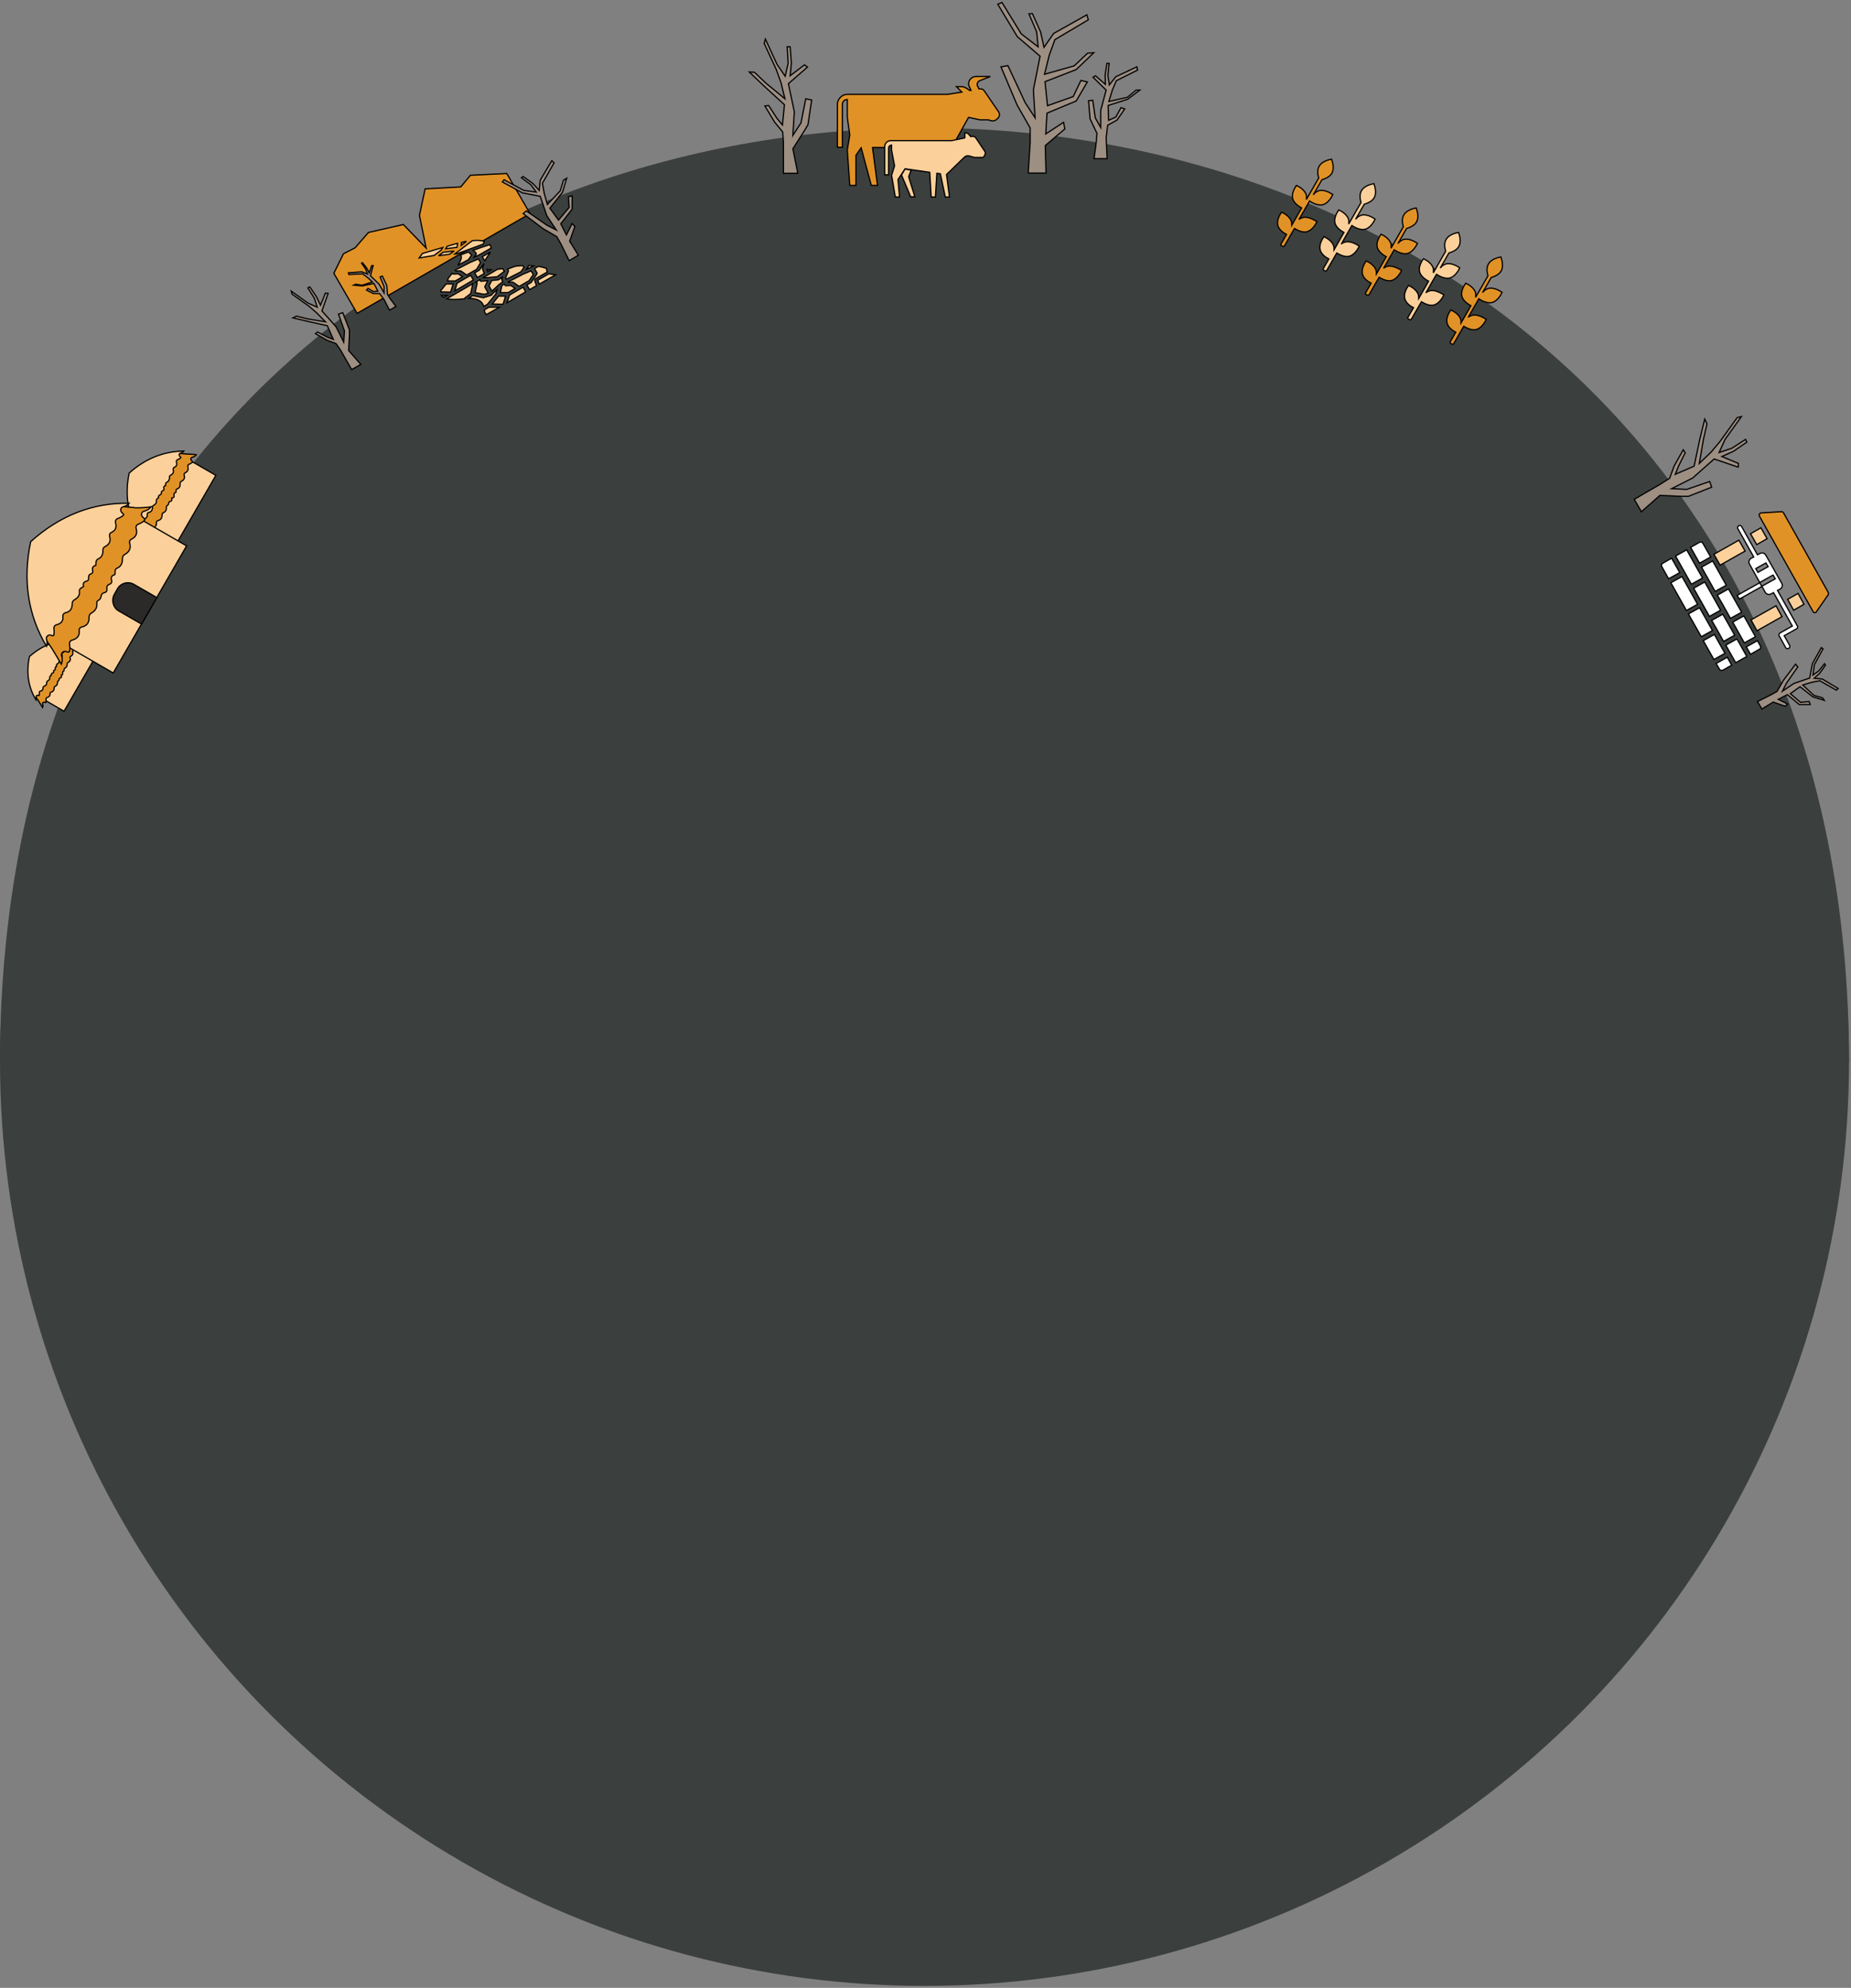 <?xml version="1.0" encoding="UTF-8"?>
<svg width="748px" height="803px" viewBox="0 0 748 803" version="1.1" xmlns="http://www.w3.org/2000/svg" xmlns:xlink="http://www.w3.org/1999/xlink">
    <rect x="0" y="0" width="748" height="803" fill="#808080" stroke="none"/>
    <title>Group 2</title>
    <g id="Page-1" stroke="none" stroke-width="1" fill="none" fill-rule="evenodd">
        <g id="Group-2" transform="translate(0, 1)">
            <circle id="Oval" fill="#3B3F3D" cx="373.6" cy="427.6" r="373.6"></circle>
            <g id="rotate">
                <path d="M747.2,428.1 C747.2,-75.2 0,-75.2 0,428.1 L747.2,428.1 Z" id="Path" fill="#3B3F3D" fill-rule="nonzero"></path>
                <g id="Group" transform="translate(10.91, 181.2)" fill-rule="nonzero" stroke="#000000" stroke-width="0.5">
                    <g transform="translate(40.48, 0)">
                        <rect id="Rectangle" fill="#FCD09A" transform="translate(21.878, 20.805) rotate(-59.999) translate(-21.878, -20.805) " x="5.378" y="14.205" width="32.999" height="13.2"></rect>
                        <path d="M23.91,1.2 L20.41,0.9 L3.61,30.1 L5.61,33 C5.61,33 7.11,35.5 7.71,36.5 C7.91,35.9 8.01,35.3 7.81,34.6 C7.71,34.3 7.81,34 8.01,33.8 C8.21,33.6 8.51,33.5 8.81,33.6 C9.31,33.8 9.51,33.7 9.51,33.7 C9.51,33.7 9.81,33.4 9.61,31.9 C9.51,31.5 9.81,31.2 10.21,31.1 C11.41,30.8 11.91,30.1 11.81,28.9 C11.81,28.5 12.01,28.2 12.41,28.1 C13.61,27.8 14.11,27.1 14.11,25.7 C14.11,25.4 14.21,25.1 14.51,25 C15.91,24.3 15.91,23.4 15.81,22.8 C15.81,22.5 15.91,22.2 16.21,22 C16.81,21.7 16.71,21.1 16.81,20.8 C16.91,20.6 17.11,20.4 17.31,20.4 C18.01,20.2 18.11,19.9 18.01,19.4 C18.01,19.4 18.01,19.4 18.01,19.4 C18.01,19.4 18.01,19.3 18.01,19.3 C18.01,19.3 18.01,19.3 18.01,19.3 C18.01,19.3 18.01,19.2 18.01,19.2 C18.01,19.2 18.01,19.2 18.01,19.2 C18.01,19.2 18.01,19.1 18.01,19.1 C18.01,19.1 18.01,19.1 18.01,19.1 C18.01,19.1 18.01,19 18.01,19 C18.01,19 18.01,19 18.01,19 C18.01,19 18.01,19 18.11,18.9 C18.11,18.9 18.11,18.9 18.21,18.9 C18.21,18.9 18.21,18.9 18.31,18.9 C18.31,18.9 18.41,18.9 18.41,18.9 C18.41,18.9 18.41,18.9 18.41,18.9 C18.91,18.7 19.11,18.5 18.91,17.8 C18.81,17.6 18.91,17.3 19.01,17.1 C19.11,16.9 19.41,16.8 19.61,16.8 C19.61,16.8 19.81,16.6 19.71,16 C19.71,15.7 19.91,15.4 20.21,15.3 C20.81,15.1 21.51,14.6 21.41,13 C21.41,12.7 21.51,12.4 21.81,12.3 C23.01,11.7 23.41,10.9 23.01,9.7 C22.91,9.3 23.11,9 23.41,8.8 C24.51,8.3 24.81,7.5 24.51,6.3 C24.41,5.9 24.61,5.5 24.91,5.4 C26.31,4.8 26.41,4.4 26.41,4.4 C26.41,4.3 26.31,4.1 26.01,3.9 C25.81,3.7 25.71,3.4 25.71,3.1 C25.81,2.8 26.01,2.6 26.31,2.5 C27.01,2.4 27.51,2 27.91,1.5 C26.81,1.2 24.11,1.3 23.91,1.2 Z" id="Path" fill="#E19227"></path>
                        <path d="M0.81,8.9 C-0.99,17.5 0.21,25.4 4.41,32.4 C4.61,31.9 4.61,31.4 4.41,30.8 C4.31,30.5 4.41,30.2 4.61,30 C4.81,29.8 5.11,29.7 5.41,29.8 C5.81,29.9 5.91,29.9 6.01,29.9 C6.01,29.9 6.31,29.6 6.11,28.3 C6.01,27.9 6.31,27.6 6.71,27.5 C7.81,27.2 8.21,26.6 8.11,25.6 C8.11,25.2 8.31,24.9 8.71,24.8 C9.81,24.6 10.21,23.9 10.21,22.7 C10.21,22.4 10.31,22.1 10.61,22 C11.81,21.3 11.91,20.6 11.81,20 C11.81,19.7 11.91,19.4 12.21,19.2 C12.51,19 12.71,18.9 12.71,18.8 C12.61,18.6 12.61,18.4 12.71,18.2 C12.81,18 13.01,17.8 13.21,17.7 C13.81,17.5 13.91,17.3 13.81,16.8 C13.81,16.8 13.81,16.8 13.81,16.8 C13.81,16.6 13.81,16.5 13.91,16.4 C13.91,16.4 13.91,16.4 13.91,16.4 C13.91,16.4 13.91,16.3 14.01,16.3 C14.01,16.3 14.01,16.3 14.01,16.3 C14.01,16.3 14.01,16.2 14.11,16.2 C14.21,16.1 14.31,16.1 14.41,16 C14.41,16 14.41,16 14.41,16 C14.81,15.8 15.01,15.6 14.81,15 C14.71,14.8 14.81,14.5 14.91,14.3 C15.01,14.1 15.31,14 15.51,14 C15.51,14 15.61,13.8 15.51,13.4 C15.51,13.1 15.71,12.8 16.01,12.6 C16.51,12.4 17.11,11.9 17.11,10.5 C17.11,10.2 17.21,9.9 17.51,9.8 C18.61,9.2 18.91,8.5 18.61,7.5 C18.51,7.1 18.71,6.7 19.01,6.6 C20.01,6.2 20.21,5.5 19.91,4.4 C19.81,4 20.01,3.6 20.31,3.5 C21.61,3 21.71,2.6 21.71,2.6 C21.71,2.6 21.71,2.4 21.31,2.2 C21.11,2 21.01,1.7 21.01,1.4 C21.11,1.1 21.31,0.9 21.61,0.8 C22.11,0.7 22.61,0.4 22.91,2.84217094e-14 C14.81,0.1 7.41,3 0.81,8.9 Z" id="Path" fill="#FCD09A"></path>
                    </g>
                    <g transform="translate(0.351, 76.497)">
                        <rect id="Rectangle" fill="#FCD09A" transform="translate(16.509, 15.445) rotate(-59.999) translate(-16.509, -15.445) " x="4.159" y="10.495" width="24.699" height="9.9"></rect>
                        <path d="M18.039,0.703 L15.439,0.503 L2.839,22.303 L4.339,24.503 C4.339,24.503 5.439,26.303 5.939,27.103 C6.139,26.603 6.139,26.203 5.939,25.703 C5.839,25.503 5.939,25.303 6.139,25.103 C6.339,24.903 6.539,24.903 6.739,25.003 C7.039,25.103 7.239,25.103 7.239,25.103 C7.239,25.103 7.439,24.903 7.339,23.703 C7.339,23.403 7.439,23.103 7.739,23.103 C8.639,22.803 9.039,22.303 8.939,21.503 C8.939,21.203 9.139,21.003 9.339,20.903 C10.239,20.703 10.639,20.103 10.639,19.103 C10.639,18.903 10.739,18.703 10.939,18.603 C11.939,18.103 12.039,17.403 11.939,17.003 C11.939,16.803 12.039,16.503 12.239,16.403 C12.639,16.203 12.639,15.703 12.639,15.503 C12.739,15.303 12.839,15.203 13.039,15.203 C13.539,15.103 13.639,14.803 13.539,14.503 C13.539,14.503 13.539,14.503 13.539,14.503 C13.539,14.503 13.539,14.503 13.539,14.403 C13.539,14.403 13.539,14.403 13.539,14.403 C13.539,14.403 13.539,14.403 13.539,14.303 C13.539,14.303 13.539,14.303 13.539,14.303 C13.539,14.303 13.539,14.303 13.539,14.203 C13.539,14.203 13.539,14.203 13.539,14.203 C13.539,14.203 13.539,14.203 13.539,14.103 C13.539,14.103 13.539,14.103 13.539,14.103 C13.539,14.103 13.539,14.103 13.539,14.003 C13.539,14.003 13.539,14.003 13.539,14.003 C13.539,14.003 13.539,14.003 13.539,14.003 C13.539,14.003 13.539,14.003 13.639,14.003 C13.639,14.003 13.639,14.003 13.639,14.003 C14.039,13.803 14.139,13.703 14.039,13.103 C14.039,12.903 14.039,12.703 14.139,12.603 C14.239,12.503 14.439,12.403 14.539,12.403 C14.539,12.403 14.639,12.303 14.639,11.803 C14.639,11.603 14.739,11.303 14.939,11.203 C15.339,11.003 15.939,10.703 15.839,9.503 C15.839,9.303 15.939,9.103 16.139,9.003 C17.039,8.503 17.339,7.903 17.039,7.103 C16.939,6.803 17.039,6.503 17.339,6.403 C18.139,6.003 18.339,5.403 18.139,4.503 C18.039,4.203 18.239,3.903 18.439,3.803 C19.539,3.303 19.539,3.003 19.539,3.003 C19.539,2.903 19.439,2.803 19.239,2.603 C19.039,2.503 19.039,2.203 19.039,2.003 C19.039,1.803 19.239,1.603 19.439,1.603 C19.939,1.503 20.339,1.203 20.639,0.903 C20.139,0.803 18.139,0.803 18.039,0.703 Z" id="Path" fill="#E19227"></path>
                        <path d="M0.639,6.503 C-0.761,13.003 0.139,18.903 3.339,24.103 C3.439,23.703 3.439,23.303 3.339,22.903 C3.239,22.703 3.339,22.503 3.539,22.303 C3.739,22.103 3.939,22.103 4.139,22.203 C4.439,22.303 4.539,22.303 4.539,22.303 C4.539,22.303 4.739,22.103 4.639,21.103 C4.639,20.803 4.739,20.503 5.039,20.503 C5.839,20.303 6.139,19.903 6.139,19.103 C6.139,18.803 6.339,18.603 6.539,18.503 C7.339,18.303 7.639,17.803 7.639,16.903 C7.639,16.703 7.739,16.503 7.939,16.403 C8.839,15.903 8.939,15.403 8.839,14.903 C8.839,14.703 8.939,14.403 9.139,14.303 C9.439,14.203 9.539,14.103 9.539,14.003 C9.439,13.903 9.439,13.703 9.539,13.503 C9.639,13.303 9.739,13.203 9.939,13.203 C10.439,13.103 10.439,12.903 10.439,12.603 C10.439,12.603 10.439,12.603 10.439,12.603 C10.439,12.503 10.439,12.403 10.439,12.303 C10.439,12.303 10.439,12.303 10.439,12.303 C10.439,12.303 10.439,12.203 10.439,12.203 C10.439,12.203 10.439,12.203 10.439,12.203 C10.439,12.203 10.439,12.203 10.539,12.103 C10.639,12.003 10.639,12.003 10.739,12.003 C10.739,12.003 10.739,12.003 10.739,12.003 C11.039,11.903 11.239,11.703 11.039,11.303 C11.039,11.103 11.039,10.903 11.139,10.803 C11.239,10.703 11.439,10.603 11.539,10.603 C11.539,10.603 11.639,10.403 11.539,10.103 C11.539,9.903 11.639,9.603 11.839,9.503 C12.239,9.303 12.739,9.003 12.639,8.003 C12.639,7.803 12.739,7.603 12.939,7.503 C13.739,7.103 14.039,6.503 13.739,5.703 C13.639,5.403 13.739,5.103 14.039,5.003 C14.739,4.703 14.939,4.203 14.739,3.303 C14.639,3.003 14.839,2.703 15.039,2.603 C16.039,2.203 16.039,1.903 16.039,1.903 C16.039,1.903 16.039,1.803 15.739,1.603 C15.539,1.503 15.539,1.203 15.539,1.003 C15.639,0.803 15.739,0.603 15.939,0.603 C16.339,0.503 16.639,0.303 16.939,0.003 C11.239,-0.097 5.639,2.103 0.639,6.503 Z" id="Path" fill="#FCD09A"></path>
                    </g>
                    <g transform="translate(0, 21.088)">
                        <rect id="Rectangle" fill="#FCD09A" transform="translate(39.41, 36.969) rotate(-59.999) translate(-39.41, -36.969) " x="9.76" y="25.119" width="59.299" height="23.699"></rect>
                        <path d="M43.09,1.712 L36.79,1.212 L6.59,53.512 L10.09,58.712 C10.09,58.712 12.79,63.112 13.89,65.012 C14.29,63.912 14.39,62.812 13.99,61.612 C13.79,61.112 13.99,60.512 14.39,60.212 C14.79,59.812 15.29,59.712 15.79,59.912 C16.59,60.212 16.99,60.112 16.99,60.112 C16.99,60.112 17.59,59.612 17.19,56.812 C17.09,56.112 17.49,55.512 18.19,55.312 C20.39,54.712 21.29,53.512 21.09,51.412 C20.99,50.712 21.49,50.112 22.09,50.012 C24.29,49.512 25.19,48.212 25.09,45.812 C25.09,45.312 25.39,44.812 25.79,44.512 C28.19,43.212 28.29,41.612 28.19,40.512 C28.09,39.912 28.39,39.412 28.99,39.112 C29.99,38.612 29.89,37.412 30.09,37.012 C30.29,36.612 30.59,36.312 30.99,36.212 C32.29,35.912 32.39,35.312 32.29,34.412 C32.29,34.412 32.29,34.312 32.29,34.312 C32.29,34.212 32.29,34.212 32.29,34.112 C32.29,34.112 32.29,34.012 32.29,34.012 C32.29,33.912 32.29,33.912 32.29,33.812 C32.29,33.812 32.29,33.712 32.29,33.712 C32.29,33.612 32.29,33.612 32.39,33.512 C32.39,33.512 32.39,33.412 32.39,33.412 C32.39,33.312 32.49,33.312 32.49,33.312 C32.49,33.312 32.49,33.312 32.59,33.212 C32.59,33.212 32.69,33.112 32.69,33.112 C32.69,33.112 32.79,33.012 32.79,33.012 C32.79,33.012 32.89,32.912 32.89,32.912 C32.89,32.912 32.99,32.812 33.09,32.812 C33.09,32.812 33.09,32.812 33.19,32.812 C34.09,32.412 34.49,32.012 34.09,30.712 C33.99,30.312 34.09,29.912 34.29,29.512 C34.49,29.212 34.89,29.012 35.39,28.912 C35.49,28.912 35.69,28.612 35.59,27.512 C35.59,26.912 35.89,26.412 36.39,26.212 C37.39,25.812 38.69,24.912 38.59,22.112 C38.59,21.612 38.89,21.112 39.29,20.812 C41.39,19.712 42.09,18.212 41.49,16.112 C41.29,15.512 41.59,14.812 42.19,14.512 C44.09,13.612 44.69,12.212 44.09,10.112 C43.89,9.412 44.29,8.712 44.89,8.512 C47.49,7.412 47.59,6.712 47.59,6.612 C47.59,6.512 47.39,6.112 46.79,5.612 C46.39,5.312 46.19,4.712 46.29,4.212 C46.39,3.712 46.79,3.312 47.29,3.212 C48.49,2.912 49.39,2.412 50.19,1.412 C48.29,1.812 43.39,2.012 43.09,1.712 Z" id="Path" fill="#E19227"></path>
                        <path d="M1.49,15.512 C-1.81,31.012 0.39,45.212 7.89,57.812 C8.19,56.912 8.19,55.912 7.89,55.012 C7.69,54.512 7.89,53.912 8.29,53.612 C8.69,53.212 9.19,53.112 9.69,53.312 C10.39,53.612 10.69,53.512 10.69,53.512 C10.69,53.512 11.19,53.012 10.89,50.612 C10.79,49.912 11.19,49.312 11.89,49.112 C13.89,48.612 14.69,47.512 14.49,45.712 C14.39,45.012 14.89,44.412 15.59,44.212 C17.49,43.812 18.29,42.612 18.29,40.412 C18.29,39.912 18.59,39.412 18.99,39.112 C21.19,37.912 21.29,36.612 21.19,35.612 C21.09,35.012 21.39,34.512 21.89,34.212 C22.49,33.912 22.79,33.712 22.89,33.512 C22.69,33.112 22.69,32.712 22.79,32.412 C22.99,32.012 23.29,31.712 23.69,31.612 C24.79,31.312 24.99,30.912 24.89,30.112 C24.89,30.112 24.89,30.112 24.89,30.112 C24.89,29.812 24.89,29.612 24.99,29.312 C24.99,29.312 24.99,29.312 24.99,29.312 C24.99,29.212 25.09,29.212 25.09,29.112 C25.09,29.112 25.09,29.112 25.09,29.012 C25.09,28.912 25.19,28.912 25.19,28.912 C25.29,28.812 25.49,28.712 25.69,28.612 C25.69,28.612 25.69,28.612 25.69,28.612 C26.39,28.312 26.79,28.012 26.49,26.912 C26.39,26.512 26.49,26.112 26.69,25.712 C26.99,25.412 27.29,25.212 27.79,25.112 C27.79,25.012 27.89,24.712 27.89,23.912 C27.89,23.312 28.19,22.812 28.69,22.512 C29.69,22.112 30.79,21.312 30.69,18.812 C30.69,18.312 30.99,17.812 31.39,17.612 C33.39,16.612 33.89,15.312 33.39,13.412 C33.19,12.712 33.49,12.012 34.09,11.812 C35.79,11.012 36.29,9.812 35.79,7.812 C35.59,7.112 35.99,6.412 36.59,6.212 C38.89,5.312 39.09,4.612 39.09,4.612 C39.09,4.612 38.99,4.312 38.39,3.812 C37.99,3.512 37.79,2.912 37.89,2.412 C37.99,1.912 38.39,1.512 38.89,1.412 C39.89,1.212 40.69,0.712 41.29,0.012 C26.69,-0.288 13.29,4.912 1.49,15.512 Z" id="Path" fill="#FCD09A"></path>
                        <path d="M36.59,34.512 L35.29,36.812 C33.99,39.112 34.79,42.212 37.09,43.512 L46.29,48.812 L52.49,38.112 L43.29,32.812 C40.99,31.412 37.89,32.212 36.59,34.512 Z" id="Path" fill="#2B2A28"></path>
                    </g>
                </g>
                <g id="Group" transform="translate(117.7, 63.9)" stroke-width="0.5">
                    <polygon id="Path" stroke="#000000" fill="#E19227" points="21.1 37.6 25.8 35.2 31.2 29 45.3 25.8 54.5 35.3 51.8 22.1 54.1 11.4 68.5 10.6 72.4 5.9 87.1 5.2 96.5 21.4 26.6 61.7 17.2 45.5"></polygon>
                    <path d="M86.9,47.9 L92.8,44.9 L94.1,43 L93.4,42.4 C92.4,42.5 91.4,42.5 90.4,42.7 L87.4,43.8 L87.7,44.3 C87.8,44.4 87.8,44.6 87.7,44.8 L86.6,47.4 L86.9,47.9 L86.9,47.9 Z" id="Path" stroke="#010101" fill="#FCD09A" fill-rule="nonzero"></path>
                    <path d="M87.7,49.2 L89.3,49.1 C89.5,49.1 89.7,49.1 89.8,49.2 L92.1,50.8 C93.4,50 94.7,49.3 96.1,48.5 L97.8,46 L96.9,44.5 L93.6,45.9 L93.6,45.9 L87.6,49 L87.7,49.2 L87.7,49.2 Z" id="Path" stroke="#010101" fill="#FCD09A" fill-rule="nonzero"></path>
                    <polygon id="Path" stroke="#010101" fill="#FCD09A" fill-rule="nonzero" points="104.1 45.7 99.6 48.3 100.2 49.9 106.8 46.1"></polygon>
                    <path d="M98,42.5 C97.3,42.4 96.6,42.4 95.8,42.4 C95.8,42.6 95.8,42.7 95.7,42.9 L95,43.9 L97,43 L98,42.5 L98,42.5 Z" id="Path" stroke="#010101" fill="#FCD09A" fill-rule="nonzero"></path>
                    <path d="M96.8,49.3 L95.2,50.2 L95.2,50.2 L96.3,52.1 L99.1,50.5 L98.4,48.5 C98.3,48.2 98.5,47.8 98.9,47.6 L103.4,45 L103.1,43.5 C102.1,43.2 101.1,42.9 99.9,42.7 L98.3,43.6 L99.3,45.3 C99.4,45.5 99.3,45.7 99.2,45.9 L97.2,48.8 C97.1,49.1 96.9,49.2 96.8,49.3 Z" id="Path" stroke="#010101" fill="#FCD09A" fill-rule="nonzero"></path>
                    <path d="M93.7,51.1 C91.9,52.1 90.1,53.2 88.2,54.3 L87.2,57.4 L94.7,53 L93.7,51.1 Z" id="Path" stroke="#010101" fill="#FCD09A" fill-rule="nonzero"></path>
                    <path d="M79.9,59.2 L78.1,60.2 C78.1,60.5 78.1,60.8 78.1,61.1 L78.8,62.2 L84.1,59.2 L79.9,59.2 Z" id="Path" stroke="#010101" fill="#FCD09A" fill-rule="nonzero"></path>
                    <path d="M80.7,54.4 L77.8,55.3 C77.6,55.4 77.5,55.4 77.3,55.3 L77.3,55.3 L73.3,54.5 L71.7,55.6 C75.7,55.6 77.3,57.1 77.8,58.9 L79.3,58 L82.7,53.8 L83.1,52.1 L81.2,53.9 C81.1,54.2 80.9,54.4 80.7,54.4 Z" id="Path" stroke="#010101" fill="#FCD09A" fill-rule="nonzero"></path>
                    <path d="M86.4,50.3 L86.1,49.8 L85.1,50.5 L84.5,53.3 L87.6,53.3 L90.5,51.6 L88.7,50.4 L86.9,50.5 C86.6,50.6 86.5,50.5 86.4,50.3 Z" id="Path" stroke="#010101" fill="#FCD09A" fill-rule="nonzero"></path>
                    <path d="M83.1,48.2 L81,48.4 L79.9,50.6 L81.1,52.7 L83.9,50.1 C83.9,50.1 84,50 84,50 L85.5,48.9 L85.1,48.2 C85,48.1 85,47.9 85.1,47.7 L85.5,46.8 L83.8,48.1 C83.5,48.1 83.3,48.2 83.1,48.2 Z" id="Path" stroke="#010101" fill="#FCD09A" fill-rule="nonzero"></path>
                    <polygon id="Path" stroke="#010101" fill="#FCD09A" fill-rule="nonzero" points="81.2 57.9 85.6 58 86.6 54.7 83.8 54.7"></polygon>
                    <path d="M60.6,54.4 C60.8,54.7 61.1,55 61.5,55.2 L62.9,54.4 L60.6,54.4 Z" id="Path" stroke="#010101" fill="#FCD09A" fill-rule="nonzero"></path>
                    <path d="M65.4,49.8 L62.6,49.8 L60.5,52.4 C60.4,52.6 60.4,52.8 60.4,53 L64.4,53.1 L65.4,49.8 Z" id="Path" stroke="#010101" fill="#FCD09A" fill-rule="nonzero"></path>
                    <path d="M76.5,41.2 L75.6,39.7 L72.3,41.1 L66.3,44.2 L66.5,44.6 L68.1,44.5 C68.3,44.5 68.5,44.5 68.6,44.6 L70.9,46.2 C72.2,45.4 73.5,44.7 74.9,43.9 L76.5,41.2 Z" id="Path" stroke="#010101" fill="#FCD09A" fill-rule="nonzero"></path>
                    <path d="M67.5,42 C67.5,42.1 67.4,42.1 67.4,42.2 L71.6,40 L72.9,38.1 L71.6,36.9 L68.4,38.1 C69,38.8 68.8,40 67.5,42 Z" id="Path" stroke="#010101" fill="#FCD09A" fill-rule="nonzero"></path>
                    <path d="M74.6,38 L73.9,39 L75.9,38.1 L80.8,35.3 L80.3,33.9 C78,34.6 75.8,35.4 73.5,36.2 L74.6,37.2 C74.8,37.5 74.8,37.8 74.6,38 Z" id="Path" stroke="#010101" fill="#FCD09A" fill-rule="nonzero"></path>
                    <path d="M66.1,52.6 L73.6,48.2 L72.5,46.3 C70.7,47.3 68.9,48.4 67,49.5 L66.1,52.6 Z" id="Path" stroke="#010101" fill="#FCD09A" fill-rule="nonzero"></path>
                    <path d="M63.2,48.6 L66.3,48.6 L69.2,46.9 L67.4,45.7 L65.6,45.8 C65.3,45.8 65.1,45.7 65.1,45.6 L65,45.5 C64.5,46.2 63.9,46.9 63.4,47.6 L63.2,48.6 Z" id="Path" stroke="#010101" fill="#FCD09A" fill-rule="nonzero"></path>
                    <path d="M79.1,43.9 L79.4,44.9 L80.7,44.1 C80.1,44.1 79.5,44 79.1,43.9 Z" id="Path" stroke="#010101" fill="#FCD09A" fill-rule="nonzero"></path>
                    <path d="M73.5,49.6 L68.9,52.3 L68.9,52.3 L62.8,55.8 C64.3,56.1 66.5,56.2 69.7,55.8 C69.8,55.8 70,55.8 70.1,55.8 C70.1,55.6 70.2,55.4 70.5,55.2 L72.5,53.7 L73.3,49.9 C73.5,49.7 73.5,49.7 73.5,49.6 Z" id="Path" stroke="#010101" fill="#FCD09A" fill-rule="nonzero"></path>
                    <path d="M76.5,47.9 L74.5,49.1 C74.9,49.1 75.2,49.2 75.1,49.6 L74.3,53.3 L78,54 L79.6,53.5 L78.3,51.2 C78.2,51.1 78.2,50.9 78.3,50.7 L79.4,48.5 L76.9,48.7 C76.3,48.8 76.2,48.3 76.5,47.9 Z" id="Path" stroke="#010101" fill="#FCD09A" fill-rule="nonzero"></path>
                    <path d="M77.3,47.4 L77.3,47.4 C79.3,47.2 81.2,47.1 83.2,46.9 L86.1,44.7 L85.4,43.6 C84.6,43.7 83.9,43.8 83.3,43.9 L77.3,47.4 Z" id="Path" stroke="#010101" fill="#FCD09A" fill-rule="nonzero"></path>
                    <path d="M80.5,36.9 L77.2,38.8 L78.2,40.5 C78.2,40.5 78.2,40.5 78.2,40.6 C78.7,39.5 79.6,38.3 80.3,37.2 C80.3,37.1 80.4,37 80.5,36.9 Z" id="Path" stroke="#010101" fill="#FCD09A" fill-rule="nonzero"></path>
                    <path d="M77.3,43.8 C77.2,43.5 77.7,42 77.9,41.5 L76.1,44.1 C76,44.2 75.9,44.4 75.7,44.4 L74.1,45.3 L74.1,45.3 L75.2,47.2 L78,45.6 L77.3,43.8 Z" id="Path" stroke="#010101" fill="#FCD09A" fill-rule="nonzero"></path>
                    <g transform="translate(51.7, 32.2)" fill="#FCD09A" fill-rule="nonzero" id="Path" stroke="#010101">
                        <path d="M15.5,1.2 C14.6,1.4 13.6,1.7 12.6,2 C12.1,2.1 11.7,2.3 11.3,2.4 L10.7,3.4 L15.3,2.8 L15.5,1.2 Z"></path>
                        <path d="M21.5,0.1 L19.9,1.3 L19.9,1.3 L14.4,5.5 C14.6,5.5 14.8,5.5 15,5.5 C18.8,4.1 22.1,2.9 25.9,1.5 L26.3,0.4 C25.1,0 23.5,-0.1 21.5,0.1 Z"></path>
                        <path d="M9.7,4.8 L7.8,6.2 C9.3,6 10.8,5.8 12.2,5.6 L12.4,5.5 C12.5,5.4 12.6,5.3 12.8,5.2 L14.1,4.3 L9.7,4.8 Z"></path>
                        <path d="M8.9,3.9 L9.5,2.9 C4.6,4.3 1.3,5.3 1.3,5.3 L0,7.1 L6,6.1 L8.9,3.9 Z"></path>
                        <path d="M17.1,0.8 L17,2 L19.1,0.4 C18.5,0.5 17.8,0.6 17.1,0.8 Z"></path>
                    </g>
                    <path d="M113.5,19.6 L113.5,14.2 L112,14.6 L112.3,18.9 L108,24 L104.5,19.2 L109.6,12.8 L111.3,7.1 L110,7.9 L108.7,12.2 L103.5,17.7 L102.2,13.1 L101.5,9.1 L106.2,0.9 L105.3,0 L100.6,7.9 L100.2,12 L97.6,9.2 L93.7,6.4 L93,6.9 L96.8,9.7 L99,12.7 L93.9,12 L86,7.7 L85.3,8.6 L93.4,13 L100.6,14.4 L103.3,22.3 L107.1,28 L103.2,26 L95,20.3 L93.7,21.4 L101.8,27.5 L107.3,30.7 L109,33.7 C109,33.7 111.2,38.1 112.3,40.4 L116,38.2 L112.5,32.5 L114.6,26.6 L113.5,25.4 L111.2,30 L108.9,25.5 L113.5,19.6 Z" id="Path" stroke="#010101" fill="#9E8F83" fill-rule="nonzero"></path>
                    <path d="M28.7,50.6 L33.4,49.6 L35,52.7 L33.2,52.9 L31,51.6 L30.4,52.3 L33.2,53.7 L35.7,53.7 L37.5,56.1 L39.7,60.4 L42.3,58.9 C41.3,57.6 40,55.8 40,55.8 L38.9,54.1 L38.6,50.4 L36.8,46.6 L35.9,47 L37.5,50.8 L37.5,53.4 L35.5,49.9 L32,46.5 L33.1,42.4 L32.5,42.4 L31.5,45.3 L30.5,43.4 L28.8,41.2 L28.4,41.4 L30,43.7 L30.8,45.8 L28.5,44.9 L23.1,45.3 L23.3,46 L28.8,45.7 L30.7,47.1 L32.8,49 L28.6,50.3 L26,49.9 L25.2,50.3 L28.7,50.6 Z" id="Path" stroke="#010101" fill="#9E8F83" fill-rule="nonzero"></path>
                    <polygon id="Path" stroke="#010101" fill="#9E8F83" fill-rule="nonzero" points="19.1 62 21.5 68.8 21.2 73.3 18.1 67.1 12.4 60.7 14.9 53.6 13.8 53.5 11.8 58.4 10.2 55 7.5 51 6.7 51.4 9.3 55.5 10.5 59.2 6.7 57.5 0 52.7 0.3 53.9 7.3 58.9 10.4 61.6 13.8 65.1 6.5 63.9 2.1 62.8 0.7 63.5 6.6 64.9 14.6 66.7 17 72.2 14.6 71.3 10.6 69.2 9.8 69.9 14.6 72.6 18.1 73.9 19.9 76.5 24.4 84.4 28.1 82.3 23.2 76.7 23.5 70.5 23.5 68.3 20.8 61.4"></polygon>
                </g>
                <g id="Group" transform="translate(516.254, 63.3)" fill-rule="nonzero" stroke="#000000" stroke-width="0.5">
                    <path d="M10.146,23.6 C9.546,23.8 9.046,24 8.646,24.4 L12.946,16.9 C13.946,17.6 16.346,18.9 18.346,18.4 C20.446,17.8 21.846,15.4 22.346,14.3 C21.346,13.6 18.946,12.2 16.846,12.7 C15.846,13 15.046,13.6 14.446,14.4 L17.946,8.3 C19.246,7.9 21.046,7.2 21.946,5.7 C23.046,3.8 22.246,1.1 21.846,7.10542736e-15 C20.646,0.2 17.946,0.9 16.846,2.8 C15.946,4.3 16.246,6.2 16.646,7.6 L11.646,16.3 C11.746,15.7 11.746,15.1 11.646,14.5 C11.046,12.4 8.746,11.1 7.646,10.6 C6.946,11.6 5.546,13.9 6.146,16 C6.646,17.8 8.646,19.1 9.746,19.7 L5.746,26.7 C5.746,26.2 5.746,25.8 5.646,25.3 C5.046,23.2 2.746,21.9 1.646,21.4 C0.946,22.4 -0.454,24.7 0.146,26.8 C0.646,28.6 2.446,29.8 3.646,30.4 L1.346,34.4 C1.246,34.6 1.446,34.9 1.846,35.1 C2.246,35.3 2.646,35.3 2.746,35.1 L6.846,28 C8.046,28.7 10.146,29.8 11.946,29.3 C14.046,28.7 15.446,26.3 15.946,25.2 C14.646,24.5 12.246,23 10.146,23.6 Z" id="Path" fill="#E19227"></path>
                    <path d="M27.246,33.5 C26.646,33.7 26.146,33.9 25.746,34.3 L30.046,26.8 C31.046,27.5 33.446,28.8 35.446,28.3 C37.546,27.7 38.946,25.3 39.446,24.2 C38.446,23.5 36.046,22.1 33.946,22.6 C32.946,22.9 32.146,23.5 31.546,24.3 L35.046,18.2 C36.346,17.8 38.146,17.1 39.046,15.6 C40.146,13.7 39.346,11 38.946,9.9 C37.746,10.1 35.046,10.8 33.946,12.7 C33.046,14.2 33.346,16.1 33.746,17.5 L28.746,26.2 C28.846,25.6 28.846,25 28.746,24.4 C28.146,22.3 25.846,21 24.746,20.5 C24.046,21.5 22.646,23.8 23.246,25.9 C23.746,27.7 25.746,29 26.846,29.6 L22.846,36.6 C22.846,36.1 22.846,35.7 22.746,35.2 C22.146,33.1 19.846,31.8 18.746,31.3 C18.046,32.3 16.646,34.6 17.246,36.7 C17.746,38.5 19.546,39.7 20.746,40.3 L18.446,44.3 C18.346,44.5 18.546,44.8 18.946,45 C19.346,45.2 19.746,45.2 19.846,45 L23.946,37.9 C25.146,38.6 27.246,39.7 29.046,39.2 C31.146,38.6 32.546,36.2 33.046,35.1 C31.746,34.3 29.346,32.9 27.246,33.5 Z" id="Path" fill="#FCD09A"></path>
                    <path d="M44.346,43.3 C43.746,43.5 43.246,43.7 42.846,44.1 L47.146,36.6 C48.146,37.3 50.546,38.6 52.546,38.1 C54.646,37.5 56.046,35.1 56.546,34 C55.546,33.3 53.146,31.9 51.046,32.4 C50.046,32.7 49.246,33.3 48.646,34.1 L52.146,28 C53.446,27.6 55.246,26.9 56.146,25.4 C57.246,23.5 56.446,20.8 56.046,19.7 C54.846,19.9 52.146,20.6 51.046,22.5 C50.146,24 50.446,25.9 50.846,27.3 L45.846,36 C45.946,35.4 45.946,34.8 45.846,34.2 C45.246,32.1 42.946,30.8 41.846,30.3 C41.146,31.3 39.746,33.6 40.346,35.7 C40.846,37.5 42.846,38.8 43.946,39.4 L39.946,46.4 C39.946,45.9 39.946,45.5 39.846,45 C39.246,42.9 36.946,41.6 35.846,41.1 C35.146,42.1 33.746,44.4 34.346,46.5 C34.846,48.3 36.646,49.5 37.846,50.1 L35.546,54.1 C35.446,54.3 35.646,54.6 36.046,54.8 C36.446,55 36.846,55 36.946,54.8 L41.046,47.7 C42.246,48.4 44.346,49.5 46.146,49 C48.246,48.4 49.646,46 50.146,44.9 C48.846,44.2 46.446,42.8 44.346,43.3 Z" id="Path" fill="#E19227"></path>
                    <path d="M61.446,53.2 C60.846,53.4 60.346,53.6 59.946,54 L64.246,46.5 C65.246,47.2 67.646,48.5 69.646,48 C71.746,47.4 73.146,45 73.646,43.9 C72.646,43.2 70.246,41.8 68.146,42.3 C67.146,42.6 66.346,43.2 65.746,44 L69.246,37.9 C70.546,37.5 72.346,36.8 73.246,35.3 C74.346,33.4 73.546,30.7 73.146,29.6 C71.946,29.8 69.246,30.5 68.146,32.4 C67.246,33.9 67.546,35.8 67.946,37.2 L62.946,45.9 C63.046,45.3 63.046,44.7 62.946,44.1 C62.346,42 60.046,40.7 58.946,40.2 C58.246,41.2 56.846,43.5 57.446,45.6 C57.946,47.4 59.946,48.7 61.046,49.3 L57.046,56.3 C57.046,55.8 57.046,55.4 56.946,54.9 C56.346,52.8 54.046,51.5 52.946,51 C52.246,52 50.846,54.3 51.446,56.4 C51.946,58.2 53.746,59.4 54.946,60 L52.646,64 C52.546,64.2 52.746,64.5 53.146,64.7 C53.546,64.9 53.946,64.9 54.046,64.7 L58.146,57.6 C59.346,58.3 61.446,59.4 63.246,58.9 C65.346,58.3 66.746,55.9 67.246,54.8 C65.946,54.1 63.546,52.6 61.446,53.2 Z" id="Path" fill="#FCD09A"></path>
                    <path d="M78.546,63.1 C77.946,63.3 77.446,63.5 77.046,63.9 L81.346,56.4 C82.346,57.1 84.746,58.4 86.746,57.9 C88.846,57.3 90.246,54.9 90.746,53.8 C89.746,53.1 87.346,51.7 85.246,52.2 C84.246,52.5 83.446,53.1 82.846,53.9 L86.346,47.8 C87.646,47.4 89.446,46.7 90.346,45.2 C91.446,43.3 90.646,40.6 90.246,39.5 C89.046,39.7 86.346,40.4 85.246,42.3 C84.346,43.8 84.646,45.7 85.046,47.1 L80.046,55.8 C80.146,55.2 80.146,54.6 80.046,54 C79.446,51.9 77.146,50.6 76.046,50.1 C75.346,51.1 73.946,53.4 74.546,55.5 C75.046,57.3 77.046,58.6 78.146,59.2 L74.146,66.2 C74.146,65.7 74.146,65.3 74.046,64.8 C73.446,62.7 71.146,61.4 70.046,60.9 C69.346,61.9 67.946,64.2 68.546,66.3 C69.046,68.1 70.846,69.3 72.046,69.9 L69.746,73.9 C69.646,74.1 69.846,74.4 70.246,74.6 C70.646,74.8 71.046,74.8 71.146,74.6 L75.246,67.5 C76.446,68.2 78.546,69.3 80.346,68.8 C82.446,68.2 83.846,65.8 84.346,64.7 C83.046,63.9 80.646,62.5 78.546,63.1 Z" id="Path" fill="#E19227"></path>
                </g>
                <g id="Group" transform="translate(302.8, 0)" fill-rule="nonzero" stroke-width="0.5">
                    <path d="M132.1,39.8 L136.6,32.1 L134,31.5 L130.9,38 L120.5,41.7 L119.5,32 L132.1,27.1 L139.2,20.3 L136.7,20.5 L131.3,25.6 L119.3,29 L121.2,21.3 L123.5,15 L137,7 L136.4,5 L123,12.5 L119.1,18.1 L117.7,11.9 L114.4,4.5 L113,4.6 L116.1,11.8 L116.7,17.9 L109.9,12.7 L102.1,0 L100.4,0.7 L108.3,13.8 L117.5,21.7 L114.8,35.3 L115.5,46.6 L111.5,40.5 L104.5,25.5 L101.7,26 L108.2,41.4 L113.5,50.7 L113.5,56.5 C113.5,56.5 113,64.6 112.7,68.9 L119.9,68.9 L119.6,57.8 L127.5,51.1 L127,48.4 L119.8,53.1 L120.3,44.7 L132.1,39.8 Z" id="Path" stroke="#010101" fill="#9E8F83"></path>
                    <g transform="translate(35.6, 29.9)" id="Path" stroke="#000000">
                        <path d="M62.3,17.9 L60.9,17.5 L57.6,17.5 L53,16.5 L47.6,26.2 L23,26.2 C21.3,26.2 19.8,27.3 19.2,28.7 L14.2,28.7 L16.2,44 L13.7,44 L9.6,28.8 L7.5,31.8 L7.5,44 L5,44 L4,29.7 L5,23.6 L4,16.5 L4,9.3 C2.8,9.3 2,10.2 2,11.3 L2,28.6 L5.68434189e-14,28.6 L5.68434189e-14,11.3 C5.68434189e-14,9.1 1.8,7.2 4.1,7.2 L44.6,7.2 L50.3,6.3 L48.1,4.1 L50.1,4.1 C50.8,4.1 51.3,4.3 51.9,4.6 L53.6,5.7 L54,5.6 L53.3,4.1 C52.4,2.1 53.9,0 56.1,0 L61.8,0 L57.5,1.7 C56.7,2 56.3,3 56.6,3.8 L57.2,5 C58.2,4.9 58.9,5.1 59.4,5.9 L65.1,14.2 C65.6,14.9 65.6,15.9 65.1,16.6 L64.7,17 C64.1,17.7 63.2,18.1 62.3,17.9 Z" fill="#E19227"></path>
                        <path d="M59.6,30.3 L56,24.9 C55.6,24.3 55,24.1 54.3,24.2 L53.9,24.3 L53.2,23.5 C52.9,23.1 52.5,22.8 52,22.8 L51.5,22.8 L51.5,24.8 L46.2,25.9 L21.6,25.9 C20.4,25.9 19.1,26.8 19.1,28.4 L19.1,39.7 L20.7,39.7 L20.7,28.9 C20.7,28.2 21.3,27.7 21.9,27.7 L21.9,29.8 L23.1,36.1 L21.9,39.9 L23.4,48.7 L25.1,48.7 L24.5,41.6 L27.4,37.3 L37.3,38.7 L37.9,48.7 L39.6,48.7 L40.2,39.1 L41.6,39.3 L43.6,48.7 L45.3,48.7 L44.1,39.6 L51.3,32.6 C51.8,32.1 52.6,31.9 53.3,32.1 L55,32.6 C55.2,32.7 55.4,32.7 55.7,32.7 L58.5,32.7 C58.9,32.7 59.2,32.5 59.3,32.2 L59.7,31.4 C59.8,31 59.8,30.6 59.6,30.3 Z" fill="#FCD09A"></path>
                        <polygon fill="#FCD09A" points="25.9 39.8 29.6 48.6 31.3 48.6 28.8 40.5 29.8 37.8 27.3 37.4"></polygon>
                    </g>
                    <path d="M157.8,35.4 L156.3,35.4 L152.8,38.3 L145.3,40 L146.7,35.4 L148.3,31.6 L156.9,27.3 L156.6,26 L148.1,30 L145.5,33.3 L144.9,29.4 L145.4,24.6 L144.5,24.6 L143.8,29.3 L143.9,33.1 L139.9,29.6 L138.9,30.2 L144.2,35.4 L142,43.6 L142,50.5 L139.8,46.6 L138.8,39.5 L137.1,39.7 L137.7,47 L140.5,52.9 L140.2,56.4 C140.2,56.4 139.7,60.4 139.3,63.1 L144.6,63.1 L144.2,54.7 L144.8,49.6 L148.6,47.5 L151.7,43 L150.2,42.5 L148.1,46.3 L145.2,47.6 L145,41.6 L152.9,39.1 L157.8,35.4 Z" id="Path" stroke="#010101" fill="#9E8F83"></path>
                    <polygon id="Path" stroke="#010101" fill="#9E8F83" points="22.8 38.9 20.9 48.6 17.6 53.7 18.2 44.2 15.8 32.8 23.5 26.1 22.3 25.2 16.5 29.6 17 24.5 16.5 17.9 15.3 17.9 15.7 24.5 14.5 29.8 11.2 25 6.5 14.8 6 16.5 10.9 27.1 12.8 32.4 14.4 38.9 6.6 32.5 2.1 28.2 5.68434189e-14 28.1 6 33.8 14.2 41.3 13.4 49.5 11.1 46.7 7.8 41.6 6.3 41.8 10.2 48.3 13.5 52.3 13.8 56.6 13.8 69 19.6 69 17.6 59.1 22.2 51.9 23.7 49.4 25.2 39.4"></polygon>
                </g>
                <g id="Group" transform="translate(660.4, 167.3)" fill-rule="nonzero" stroke-width="0.5">
                    <path d="M66.7,116.3 L71.1,116.3 L70.7,115.1 L67.2,115.4 L63.1,111.9 L67,109.1 L72.2,113.2 L76.8,114.6 L76.1,113.6 L72.6,112.6 L68.1,108.4 L71.8,107.3 L75,106.7 L81.7,110.5 L82.4,109.8 L76,106 L72.7,105.7 L75,103.6 L77.3,100.4 L76.9,99.8 L74.6,102.7 L72.2,104.4 L72.8,100.2 L76.3,93.8 L75.6,93.3 L72,99.8 L70.9,105.6 L64.5,107.8 L59.9,110.9 L61.5,107.7 L66.1,101.1 L65.2,100 L60.3,106.5 L57.7,111 L55.2,112.4 C55.2,112.4 51.6,114.2 49.8,115.1 L51.6,118.1 L56.2,115.3 L61,117 L62,116.1 L58.2,114.2 L61.9,112.3 L66.7,116.3 Z" id="Path" stroke="#010101" fill="#9E8F83"></path>
                    <g transform="translate(11, 38.4)" stroke="#000000">
                        <path d="M61.3,40.4 L39.6,1.8 C39.3,1.2 39.7,0.5 40.3,0.5 L48.5,0 C48.8,0 49.2,0.2 49.3,0.4 L67.4,32.6 C67.6,32.9 67.5,33.3 67.4,33.5 L62.7,40.3 C62.4,41 61.6,40.9 61.3,40.4 Z" id="Path" fill="#E19227"></path>
                        <polygon id="Path" fill="#FCD09A" points="57.6 37.4 55.2 33 51 35.4 53.4 39.8"></polygon>
                        <polygon id="Path" fill="#FCD09A" points="48.7 42.4 46.3 38 36.2 43.7 38.6 48.1"></polygon>
                        <polygon id="Path" fill="#FCD09A" points="42.7 10.9 40.2 6.5 36 8.9 38.5 13.3"></polygon>
                        <polygon id="Path" fill="#FCD09A" points="33.8 15.9 31.3 11.5 21.2 17.2 23.7 21.6"></polygon>
                        <path d="M33.3,42.1 L38,50.5 L33.5,53 C31.9,50.1 30.4,47.5 28.8,44.6 L33.3,42.1 Z M27.1,31.2 L32.4,40.6 L27.9,43.1 C26.1,39.9 24.5,37 22.6,33.7 L27.1,31.2 Z M20.7,19.9 L26.2,29.7 L21.7,32.2 C20.9,30.8 17,23.8 16.2,22.4 L20.7,19.9 Z M16.7,12.7 L19.9,18.3 L15.4,20.8 L11.8,14.4 L15.5,12.3 C15.9,12.1 16.5,12.3 16.7,12.7 Z M2.9,27.1 L0.1,22.1 C-0.1,21.7 -3.99680289e-15,21.1 0.4,20.9 L4.1,18.8 L7.4,24.6 L2.9,27.1 Z M5.7,17.9 L10.2,15.4 C12.4,19.4 14.4,22.9 16.6,26.8 L12.1,29.3 C9.8,25.3 7.7,21.4 5.7,17.9 Z M10.1,39.9 L3.8,28.7 L8.3,26.2 C9.2,27.8 13.7,35.8 14.6,37.4 L10.1,39.9 Z M13,30.9 L17.5,28.4 C19.7,32.4 21.7,35.8 23.9,39.8 L19.4,42.3 C17,38 15.3,35 13,30.9 Z M16.1,50.5 L10.9,41.3 L15.4,38.8 C17.3,42.1 18.7,44.6 20.6,48 L16.1,50.5 Z M20.3,43.9 L24.8,41.4 C26.5,44.4 27.6,46.4 29.6,49.9 L25.1,52.4 C23.4,49.3 22,46.8 20.3,43.9 Z M21.2,59.7 L16.9,52.1 L21.4,49.6 C21.7,50.2 25.8,57.5 25.7,57.2 L21.2,59.7 Z M23.5,63.7 L22.1,61.3 L26.6,58.8 L28.4,62 L24.7,64.1 C24.2,64.2 23.7,64.1 23.5,63.7 Z M30,61 C29.8,60.7 25.8,53.5 26,53.9 L30.5,51.4 C30.6,51.5 34.6,58.7 34.5,58.5 L30,61 Z M36,57.6 L34.3,54.6 L38.8,52.1 L40,54.3 C40.2,54.7 40.1,55.3 39.7,55.5 L36,57.6 Z" id="Shape" fill="#FFFFFF"></path>
                        <path d="M51.8,54 L49.6,50.1 L54.6,47.3 C55,47.1 55.2,46.5 54.9,46.1 L46.9,31.8 L47.9,31.3 C48.8,30.8 49.1,29.7 48.6,28.9 L42.2,17.6 C41.7,16.7 40.6,16.4 39.8,16.9 L38.8,17.4 L32.4,6 C32.2,5.6 31.6,5.4 31.2,5.7 C30.8,6 30.6,6.5 30.9,6.9 L37.3,18.3 L36.3,18.8 C35.4,19.3 35.1,20.4 35.6,21.2 L39.7,28.6 L45.1,25.6 L46,27.1 L40.6,30.1 L41.9,32.5 C42.4,33.4 43.5,33.7 44.3,33.2 L45.3,32.7 L52.9,46.2 L47.9,49 C47.5,49.2 47.3,49.8 47.6,50.2 L50.2,54.9 C50.4,55.3 51,55.5 51.4,55.2 C51.9,55 52,54.4 51.8,54 Z M39,24.5 L38.1,23 L42.2,20.7 L43.1,22.2 L39,24.5 Z" id="Shape" fill="#FFFFFF"></path>
                        <polygon id="Path" fill="#FFFFFF" points="40.6 30.2 39.7 28.7 30.6 33.8 31.5 35.3"></polygon>
                    </g>
                    <polygon id="Path" stroke="#010101" fill="#9E8F83" points="30.5 26.2 21.2 29.4 15.1 29.1 23.6 24.8 32.3 17.1 42 20.4 42.1 18.9 35.4 16.1 40.1 14 45.5 10.3 45 9.2 39.4 12.8 34.3 14.5 36.7 9.2 43.3 0 41.6 0.4 34.7 10 31.1 14.3 26.3 18.9 28 9 29.4 2.9 28.5 1 26.5 9.1 24.2 20 16.6 23.3 17.9 20 20.6 14.6 19.8 13.4 16.1 20 14.3 24.9 10.7 27.2 -1.13686838e-13 33.4 2.9 38.4 10.4 31.8 19 32.2 21.9 32.2 31.3 28.5"></polygon>
                </g>
            </g>
        </g>
    </g>
</svg>